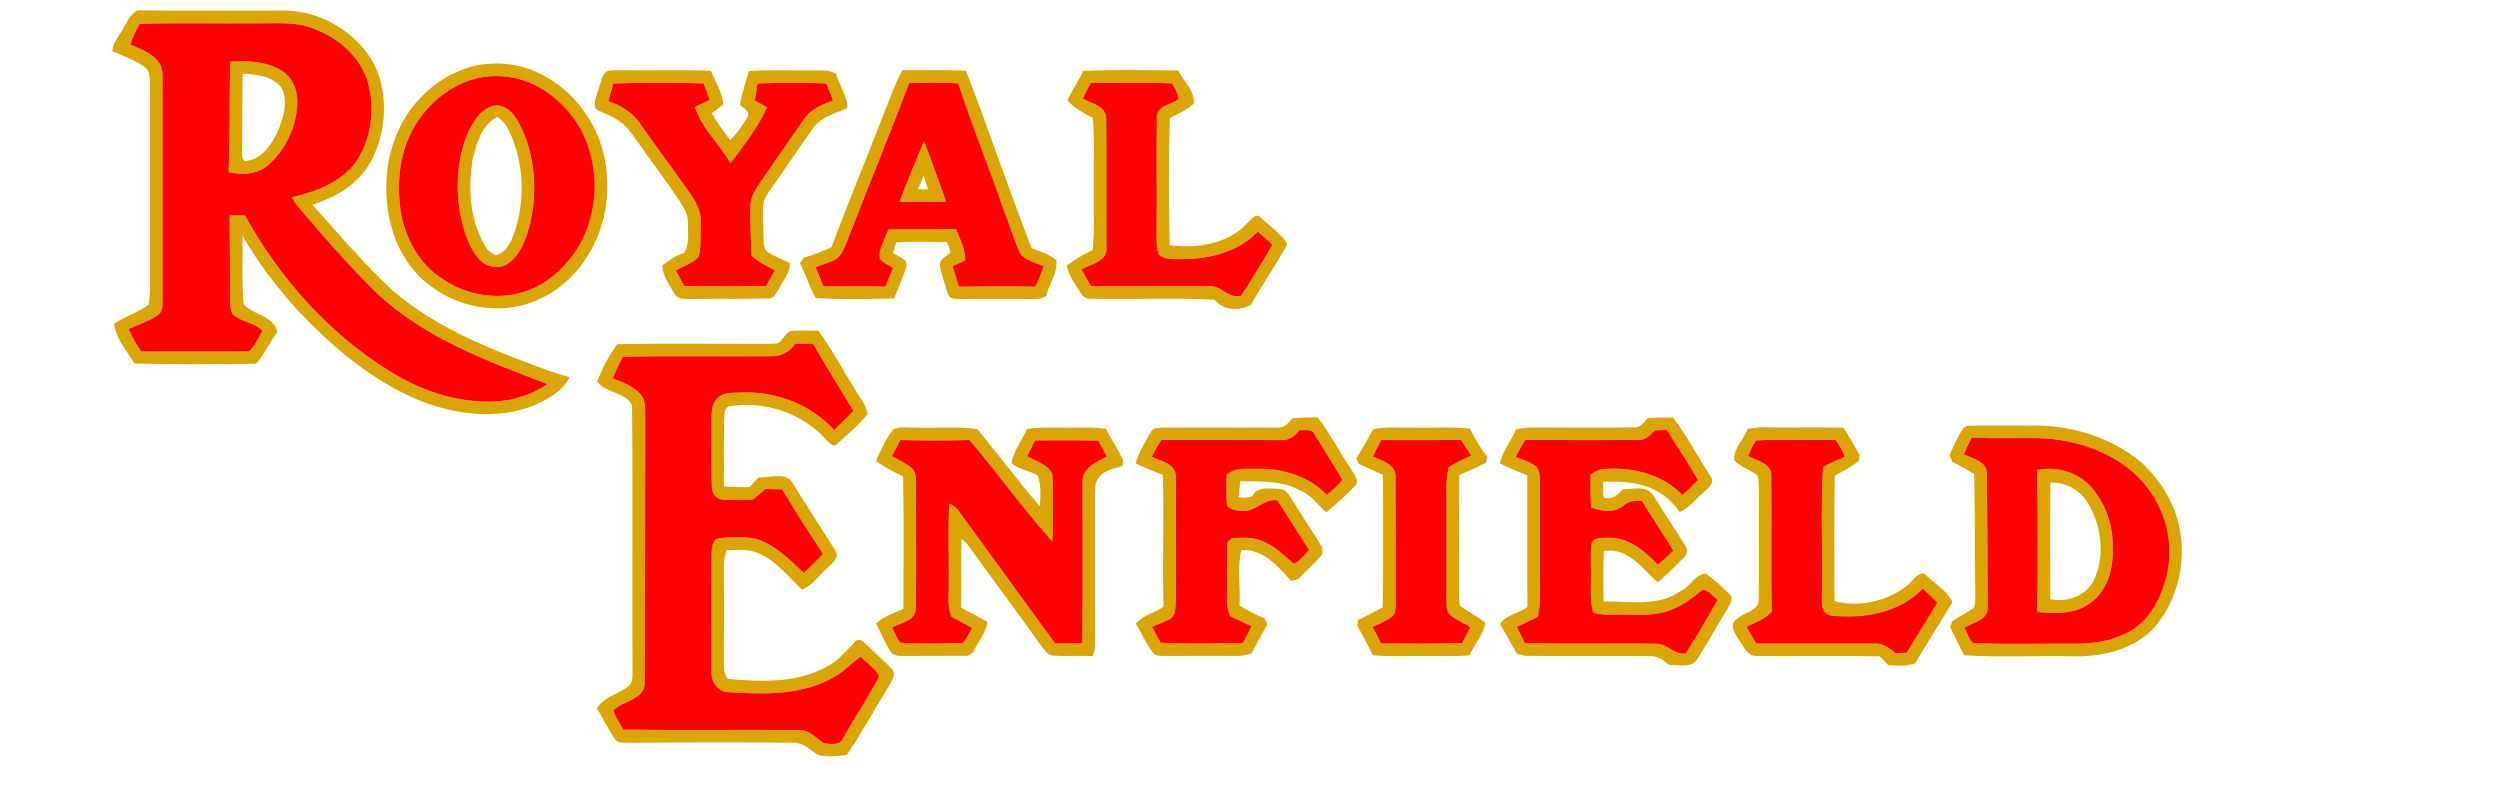 <svg width="298" height="94" viewBox="0 0 298 94" fill="none" xmlns="http://www.w3.org/2000/svg">
<path d="M14.319 4.006C14.978 3.054 15.327 1.815 16.407 1.229C22.118 1.307 27.83 1.245 33.539 1.258C37.293 1.15 41.012 2.979 43.39 5.852C45.461 8.278 46.052 11.649 45.654 14.74C45.292 17.133 44.427 19.559 42.679 21.293C41.191 22.812 39.234 23.748 37.234 24.4C40.379 27.899 43.426 31.505 46.887 34.703C51.522 38.645 57.162 41.12 62.818 43.223C64.482 43.868 66.155 44.494 67.881 44.961C67.059 46.666 65.245 47.624 63.585 48.361C59.243 50.044 54.331 49.437 50.08 47.768C44.261 45.368 39.378 41.195 35.15 36.611C32.801 33.986 30.668 31.156 28.913 28.098C28.959 30.814 28.783 33.552 29.04 36.252C30.14 37.563 32.671 37.618 33.059 39.604C32.11 40.787 31.555 42.238 30.518 43.353C25.694 43.412 20.853 43.457 16.038 43.334C15.112 41.837 13.849 40.376 13.588 38.593C14.896 37.722 16.42 37.253 17.708 36.353C17.787 35.792 17.865 35.235 17.881 34.671C17.888 26.516 17.875 18.359 17.888 10.204C17.829 9.435 17.953 8.444 17.206 7.961C16.054 7.13 14.681 6.69 13.402 6.096C13.454 5.301 13.882 4.639 14.319 4.006ZM16.664 2.833C16.201 3.618 15.797 4.447 15.529 5.32C16.896 5.897 18.524 6.455 19.199 7.896C19.506 8.845 19.342 9.875 19.375 10.857C19.369 19.239 19.372 27.618 19.369 36.001C19.362 36.549 19.342 37.191 18.84 37.54C17.78 38.303 16.505 38.674 15.327 39.212C15.735 40.158 16.247 41.048 16.827 41.899C21.117 41.879 25.41 41.925 29.696 41.879C30.433 41.26 30.74 40.239 31.314 39.467C30.332 38.335 28.554 38.459 27.631 37.269C27.387 36.65 27.448 35.965 27.422 35.313C27.468 32.101 27.367 28.89 27.383 25.678C27.99 25.682 28.593 25.685 29.2 25.685C33.281 33.076 39.084 39.639 46.273 44.132C49.862 46.424 54.044 47.914 58.336 47.869C60.796 47.882 63.233 47.164 65.268 45.782C58.095 43.056 50.645 40.305 44.943 34.971C41.658 31.733 38.611 28.267 35.633 24.749C35.31 24.368 35.046 23.941 34.791 23.514C37.535 22.878 40.376 21.841 42.215 19.601C44.271 16.777 44.792 12.982 43.811 9.657C42.884 6.683 40.252 4.486 37.404 3.42C35.339 2.569 33.075 2.8 30.9 2.777C26.154 2.82 21.407 2.712 16.664 2.833Z" fill="#D9A606"/>
<path d="M27.448 7.349C29.569 7.238 31.858 7.29 33.692 8.506C34.983 9.367 35.551 10.987 35.437 12.493C35.29 15.138 34.083 17.736 32.133 19.533C30.86 20.762 28.903 20.925 27.256 20.514C27.432 16.129 27.331 11.737 27.448 7.349ZM28.923 8.777C28.887 12.105 28.841 15.438 28.851 18.767C28.919 18.874 29.053 19.086 29.122 19.19C30.932 19.171 32.159 17.564 32.899 16.087C33.702 14.443 34.364 12.445 33.669 10.655C32.694 9.057 30.609 8.887 28.923 8.777ZM56.552 7.857C59.155 7.277 61.934 7.577 64.328 8.76C68.448 10.756 71.439 14.864 72.167 19.373C72.777 23.152 72.154 27.198 70.066 30.449C68.461 33.165 65.845 35.261 62.844 36.236C58.966 37.406 54.555 36.565 51.352 34.097C49.46 32.786 48.126 30.811 47.213 28.73C45.36 23.905 45.654 18.18 48.446 13.768C50.312 10.912 53.208 8.663 56.552 7.857ZM56.77 9.344C52.97 10.332 49.865 13.371 48.482 17.006C47.516 19.556 47.369 22.363 47.741 25.043C48.25 28.316 49.956 31.547 52.84 33.311C55.997 35.473 60.313 35.936 63.79 34.273C65.695 33.36 67.261 31.841 68.484 30.139C70.931 26.614 71.482 21.965 70.259 17.89C69.273 14.515 66.791 11.639 63.653 10.071C61.523 9.08 59.063 8.799 56.77 9.344ZM72.323 8.477C73.188 8.297 74.085 8.402 74.966 8.379C78.221 8.415 81.483 8.307 84.739 8.441C85.283 9.761 86.115 11.007 86.226 12.467C85.769 12.803 85.319 13.146 84.863 13.481C85.453 14.642 86.285 15.646 87.022 16.709C87.873 15.901 88.519 14.906 89.132 13.912C89.433 13.24 88.562 12.882 88.2 12.48C88.451 11.118 88.872 9.797 89.266 8.473C92.108 8.284 94.959 8.438 97.803 8.398C98.436 8.359 99.062 8.473 99.633 8.754C100.041 10.152 101.013 11.398 101.006 12.904C99.512 13.524 97.77 13.957 96.834 15.402C95.053 17.893 93.367 20.449 91.599 22.95C90.509 24.348 91.087 26.197 90.995 27.817C91.093 28.58 90.829 29.607 91.582 30.106C92.391 30.589 93.272 30.938 94.123 31.339C94.251 32.493 93.367 33.354 92.894 34.319C92.558 34.791 92.349 35.6 91.635 35.571C88.581 35.669 85.525 35.584 82.468 35.642C81.78 35.6 80.834 35.789 80.436 35.056C79.81 33.993 79.014 32.93 78.929 31.658C79.745 31.075 80.553 30.439 81.535 30.162C82.243 29.073 81.979 27.713 81.995 26.484C82.044 25.47 81.428 24.632 80.912 23.82C79.268 21.359 77.464 19.005 75.771 16.576C75.184 15.747 74.574 14.903 73.703 14.352C72.852 13.739 71.788 13.511 70.937 12.904C70.735 12.092 71.195 11.307 71.377 10.531C71.655 9.836 71.697 8.972 72.323 8.477ZM73.103 9.954C72.904 10.658 72.708 11.365 72.516 12.073C74.173 12.591 75.677 13.609 76.567 15.128C78.218 17.479 79.93 19.787 81.597 22.128C82.553 23.416 83.61 24.834 83.522 26.523C83.46 27.883 83.6 29.288 83.284 30.612C82.579 31.41 81.457 31.688 80.573 32.255C80.906 32.874 81.242 33.494 81.568 34.117C84.81 34.13 88.053 34.143 91.292 34.1C91.644 33.481 92.013 32.868 92.382 32.255C91.429 31.694 90.369 31.27 89.586 30.462C89.521 28.486 89.397 26.513 89.446 24.538C89.482 23.204 90.379 22.141 91.077 21.078C92.685 18.786 94.257 16.461 95.869 14.169C96.661 12.983 98.028 12.467 99.3 11.975C99.036 11.303 98.775 10.632 98.521 9.954C95.781 9.817 93.034 9.846 90.297 9.947C90.173 10.625 90.066 11.307 89.971 11.988C90.467 12.236 90.95 12.507 91.416 12.81C90.349 15.242 88.637 17.342 87.074 19.474C85.805 17.153 83.61 15.324 82.853 12.748C83.434 12.467 84.014 12.194 84.598 11.92C84.357 11.261 84.119 10.602 83.887 9.941C80.293 9.836 76.697 9.84 73.103 9.954ZM107.543 8.369C110.078 8.402 112.616 8.284 115.147 8.438C117.841 15.451 120.252 22.578 122.972 29.585C123.987 29.992 125.116 30.279 125.931 31.052C126.084 32.548 125.044 33.888 124.678 35.31C124.228 35.519 123.755 35.685 123.253 35.639C120.311 35.623 117.368 35.633 114.426 35.639C113.937 35.62 113.255 35.678 113.036 35.121C112.645 34.006 112.289 32.871 112.028 31.717C111.908 30.915 112.788 30.576 113.271 30.123C113.196 29.673 113.076 29.233 112.847 28.835C110.848 28.854 108.848 28.77 106.852 28.871C106.718 29.298 106.581 29.722 106.447 30.149C106.953 30.442 107.478 30.709 107.935 31.081C108.202 31.551 107.954 32.059 107.801 32.516C107.423 33.549 107.018 34.576 106.558 35.577C103.453 35.626 100.321 35.737 97.225 35.528C96.488 34.198 96.067 32.718 95.347 31.378C95.457 31.218 95.686 30.892 95.797 30.732C96.935 30.4 98.034 29.953 99.118 29.477C100.908 24.586 102.944 19.787 104.816 14.926C105.72 12.741 106.454 10.475 107.543 8.369ZM108.368 9.918C105.977 16.201 103.423 22.422 100.996 28.691C100.673 29.5 100.377 30.406 99.61 30.905C98.86 31.322 98.018 31.538 97.219 31.841C97.542 32.591 97.849 33.35 98.126 34.12C100.595 34.188 103.068 34.068 105.537 34.179C105.844 33.435 106.154 32.695 106.46 31.952C105.824 31.459 104.558 31.179 104.855 30.145C105.067 29.167 105.547 28.277 105.902 27.348C108.587 27.325 111.268 27.377 113.953 27.315C114.436 28.522 115.095 29.722 115.052 31.062C114.547 31.273 114.048 31.489 113.545 31.704C113.79 32.529 114.038 33.354 114.302 34.175C117.342 34.156 120.382 34.09 123.423 34.179C123.821 33.386 124.137 32.558 124.401 31.71C123.468 31.339 122.405 31.101 121.69 30.351C120.924 28.828 120.497 27.156 119.857 25.578C118.011 20.354 115.972 15.196 114.214 9.944C112.267 9.813 110.316 9.817 108.368 9.918ZM129.105 8.46C132.866 8.265 136.643 8.392 140.411 8.398C141.109 9.644 142.404 10.834 142.313 12.34C141.501 13.123 140.437 13.556 139.445 14.055C139.295 19.106 139.322 24.169 139.429 29.22C142.665 29.679 146.42 29.099 148.703 26.559C149.13 26.23 149.636 25.356 150.236 25.881C151.309 26.95 152.673 27.772 153.459 29.096C152.105 31.58 150.471 33.898 149.088 36.363C147.682 37.1 145.819 36.999 144.769 35.727C139.886 35.473 134.967 35.714 130.071 35.613C129.568 35.633 129.076 35.411 128.844 34.955C128.211 33.898 127.357 32.897 127.177 31.639C128.143 30.944 129.144 30.299 130.24 29.826C130.514 27.42 130.328 24.994 130.384 22.578C130.325 19.741 130.511 16.895 130.266 14.065C129.196 13.446 128.015 12.934 127.233 11.933C127.82 10.756 128.56 9.66 129.105 8.46ZM129.079 11.763C130.11 12.347 131.832 12.624 131.855 14.101C131.917 19.207 131.858 24.316 131.884 29.422C132.106 31.166 130.054 31.466 128.906 32.108C129.268 32.796 129.659 33.465 130.074 34.123C134.761 34.12 139.449 34.117 144.136 34.123C145.588 33.98 146.449 35.698 147.966 35.248C149.212 33.227 150.53 31.247 151.675 29.164C151.104 28.633 150.523 28.111 149.933 27.602C147.685 29.969 144.338 30.853 141.161 30.879C140.134 30.863 138.946 31.052 138.105 30.328C137.867 29.624 137.873 28.867 137.867 28.134C137.916 23.351 137.844 18.564 137.899 13.785C138.105 12.493 139.674 12.5 140.509 11.796C140.447 11.114 140.016 10.547 139.729 9.944C136.503 9.791 133.271 9.915 130.044 9.866C129.685 10.478 129.362 11.112 129.079 11.763Z" fill="#D9A606"/>
<path d="M58.483 12.706C59.634 12.262 60.812 13.006 61.419 13.964C62.837 16.136 63.48 18.737 63.653 21.303C63.787 24.143 63.408 27.094 62.104 29.647C61.448 30.755 60.398 32.001 58.969 31.828C57.201 31.685 56.284 29.898 55.681 28.45C54.239 24.58 54.154 20.159 55.586 16.273C56.209 14.887 56.986 13.306 58.483 12.706ZM56.349 18.972C55.746 22.617 56.007 26.699 58.153 29.823C58.444 30.025 58.731 30.23 59.018 30.439C60.499 30.123 61.04 28.574 61.458 27.306C62.655 23.374 62.394 18.94 60.508 15.265C60.264 14.698 59.745 14.329 59.311 13.918C57.436 14.848 56.793 17.084 56.349 18.972ZM107.243 24.058C108.094 21.594 109.2 19.227 110.13 16.794C111.056 19.197 111.898 21.633 112.798 24.045C110.945 24.032 109.096 24.058 107.243 24.058ZM109.406 22.565C109.709 22.565 110.316 22.572 110.619 22.572C110.453 22.03 110.286 21.489 110.117 20.951C109.872 21.486 109.641 22.027 109.406 22.565ZM92.871 40.827C93.34 40.406 93.631 39.803 94.169 39.461C95.278 39.35 96.397 39.431 97.513 39.405C99.108 41.489 100.275 43.859 101.717 46.047C102.265 47.158 103.257 48.12 103.41 49.382C102.33 50.699 101 51.795 99.757 52.952C99.228 53.402 98.759 52.616 98.39 52.316C95.572 49.226 91.142 47.765 87.032 48.414C86.255 48.531 86.392 49.425 86.321 50.002C86.259 52.662 86.317 55.326 86.285 57.986C87.299 58.055 88.314 58.074 89.331 58.071C89.694 57.686 90.056 57.302 90.414 56.91C91.784 56.95 93.853 56.148 94.596 57.755C96.191 60.383 97.901 62.939 99.522 65.547C100.191 66.428 99.17 67.174 98.596 67.732C97.591 68.566 96.876 69.828 95.585 70.265C93.924 68.726 92.509 66.793 90.343 65.925C89.172 65.391 87.857 65.577 86.614 65.564C86.467 66.118 86.285 66.675 86.288 67.256C86.298 71.168 86.304 75.081 86.288 78.993C86.285 79.665 86.314 80.395 86.764 80.94C90.718 81.266 95.01 81.468 98.586 79.453C99.995 78.732 100.967 77.461 102.053 76.359C102.715 76.049 103.133 76.747 103.573 77.109C104.487 78.048 105.517 78.869 106.392 79.847C106.806 80.441 106.307 81.139 106.02 81.677C104.307 84.432 102.745 87.284 100.947 89.984C99.802 90.131 98.618 90.268 97.483 89.991C96.57 89.391 95.731 88.481 94.544 88.523C87.912 88.478 81.278 88.484 74.646 88.527C74.186 88.504 73.612 88.579 73.328 88.126C72.506 86.962 71.909 85.654 71.159 84.445C71.965 83.056 73.674 82.772 74.861 81.846C75.461 81.412 75.399 80.643 75.396 79.988C75.334 69.424 75.458 58.854 75.338 48.293C74.535 46.679 72.177 46.898 71.178 45.46C71.811 43.898 72.578 42.389 73.579 41.026C79.47 40.918 85.365 41.003 91.256 40.986C91.788 40.947 92.368 41.058 92.871 40.827ZM94.795 40.961C94.189 41.929 93.076 42.48 91.941 42.464C86.05 42.519 80.152 42.392 74.258 42.526C73.794 43.359 73.388 44.224 73.044 45.114C74.232 45.538 75.452 46.04 76.329 46.979C76.923 47.618 76.893 48.538 76.91 49.349C76.88 59.998 76.919 70.647 76.854 81.295C76.946 83.379 74.294 83.525 73.152 84.63C73.207 85.462 73.954 86.186 74.271 86.975C81.235 87.069 88.206 86.975 95.17 87.024C96.413 86.949 97.235 87.956 98.165 88.589C98.997 88.69 100.161 88.928 100.53 87.924C101.936 85.481 103.492 83.118 104.813 80.63C104.359 79.655 103.299 79.081 102.611 78.26C101.437 79.049 100.517 80.18 99.228 80.812C95.435 82.935 90.913 82.766 86.715 82.501C85.492 82.423 84.719 81.132 84.817 79.988C84.804 75.309 84.781 70.63 84.82 65.951C84.846 65.264 84.905 64.184 85.815 64.152C87.247 63.989 88.718 63.959 90.14 64.227C92.407 64.954 94.126 66.711 95.816 68.302C96.602 67.572 97.376 66.825 98.096 66.03C96.446 63.49 94.799 60.947 93.249 58.345C92.577 58.319 91.905 58.299 91.236 58.286C90.745 58.725 90.242 59.151 89.729 59.564C88.604 59.542 87.479 59.607 86.356 59.571C85.557 59.603 84.807 58.919 84.856 58.1C84.745 55.502 84.827 52.9 84.804 50.298C84.833 49.34 84.758 48.221 85.505 47.488C86.294 46.627 87.593 46.872 88.64 46.787C92.662 46.679 96.713 48.274 99.43 51.267C100.21 50.514 100.98 49.754 101.737 48.978C100.106 46.314 98.468 43.66 96.906 40.957C96.201 40.944 95.497 40.941 94.795 40.961ZM154.062 49.848C155.067 49.764 156.078 49.757 157.089 49.751C158.596 51.766 159.751 54.012 161.16 56.092C161.444 56.627 162.061 57.318 161.532 57.898C160.459 59.013 159.317 60.076 158.12 61.058C157.086 60.269 156.395 59.062 155.149 58.557C152.94 57.246 150.298 57.396 147.829 57.364C147.76 57.996 147.705 58.629 147.646 59.261C148.194 59.388 148.752 59.362 149.274 59.131C149.894 57.895 151.44 58.27 152.562 58.286C153.25 58.27 153.599 58.951 153.942 59.441C155.145 61.397 156.431 63.307 157.618 65.273C157.624 65.456 157.641 65.821 157.647 66.004C156.907 67.021 155.905 67.807 155.057 68.726C154.777 69.091 154.314 69.147 153.906 69.264C152.343 67.546 150.562 65.355 147.972 65.586C147.437 67.699 147.9 70.004 147.741 72.192C148.709 72.763 149.708 73.281 150.738 73.728C150.82 73.9 150.98 74.249 151.061 74.422C150.428 75.573 149.779 76.714 149.173 77.881C148.599 78.07 148.002 78.198 147.398 78.185C144.56 78.185 141.719 78.168 138.881 78.191C138.398 78.149 137.801 78.26 137.456 77.836C136.627 76.763 136.095 75.501 135.4 74.347C136.249 73.31 137.641 73.085 138.695 72.329C138.555 67.096 138.76 61.856 138.62 56.623C137.524 56.2 136.438 55.743 135.371 55.241C135.73 53.888 136.523 52.698 137.195 51.482C137.423 50.95 138.082 51.038 138.558 50.973C143.135 50.954 147.715 50.999 152.294 50.96C153.107 51.065 153.58 50.367 154.062 49.848ZM152.617 52.453C147.891 52.44 143.161 52.47 138.431 52.437C138.006 53.086 137.624 53.762 137.289 54.462C138.398 54.948 140.166 55.29 140.15 56.819C140.166 61.71 140.16 66.604 140.156 71.494C140.091 72.208 140.212 73.076 139.674 73.64C138.959 74.122 138.114 74.367 137.335 74.725C137.677 75.355 138.013 75.987 138.346 76.62C141.618 76.776 144.899 76.714 148.171 76.639C148.5 75.978 148.838 75.32 149.182 74.667C148.344 74.256 147.502 73.848 146.654 73.467C146.406 72.838 146.221 72.182 146.25 71.504C146.279 69.219 146.204 66.93 146.315 64.644C146.446 64.52 146.7 64.276 146.83 64.152C148.21 64.064 149.672 64.008 150.921 64.713C152.213 65.273 153.152 66.336 154.222 67.204C154.953 66.956 155.449 66.095 156.072 65.596C154.796 63.614 153.553 61.615 152.268 59.639C150.634 59.385 149.642 61.084 148.037 60.891C147.411 60.882 146.694 60.777 146.279 60.259C146.1 59.053 146.217 57.833 146.204 56.62C147.228 55.658 148.703 55.922 149.985 55.883C152.96 55.834 156.085 56.8 158.159 59.01C158.809 58.443 159.503 57.908 160.012 57.201C158.955 55.368 157.804 53.585 156.705 51.775C156.388 51.065 155.498 51.338 154.888 51.26C154.395 52.036 153.55 52.528 152.617 52.453ZM196.419 49.822C197.417 49.78 198.419 49.77 199.424 49.773C201.097 51.974 202.376 54.449 203.883 56.767C204.444 57.432 203.726 58.123 203.227 58.541C202.222 59.365 201.446 60.487 200.229 61.032C199.176 59.555 197.708 58.391 195.95 57.879C194.381 57.4 192.723 57.4 191.102 57.413C191.109 58.055 191.037 58.713 191.194 59.349C192.104 59.603 192.857 59.02 193.376 58.342C194.58 58.339 196.246 57.791 197.042 59.01C198.321 60.999 199.564 63.017 200.856 64.999C201.195 65.427 201.156 66.082 200.735 66.441C199.717 67.464 198.709 68.504 197.587 69.414C195.764 67.771 193.983 65.166 191.167 65.694C191.092 67.693 191.138 69.695 191.135 71.693C194.237 71.654 197.721 72.384 200.412 70.402C201.508 69.913 202.072 68.423 203.338 68.377C204.352 69.098 205.276 69.952 206.166 70.816C206.659 71.269 206.27 71.96 206.006 72.424C204.763 74.435 203.628 76.509 202.353 78.498C201.671 79.717 200.099 79.218 198.97 79.274C198.295 78.719 197.545 78.116 196.608 78.214C191.729 78.175 186.845 78.23 181.965 78.175C181.561 78.165 181.183 78.015 180.801 77.907C180.148 76.731 179.496 75.55 178.808 74.393C179.519 73.232 181.075 73.18 182.073 72.332C182.018 67.109 182.073 61.883 182.047 56.656C180.951 56.213 179.855 55.769 178.801 55.238C179.079 53.741 180.145 52.577 180.71 51.195C181.333 51.068 181.959 50.957 182.598 50.947C186.633 50.97 190.675 51.016 194.71 50.937C195.519 51.051 195.959 50.341 196.419 49.822ZM195.343 52.421C190.831 52.48 186.32 52.463 181.809 52.427C181.411 53.099 181.029 53.777 180.667 54.465C181.505 54.821 182.422 55.065 183.143 55.645C183.567 56.151 183.531 56.868 183.567 57.491C183.567 61.948 183.551 66.401 183.574 70.855C183.587 71.745 183.479 72.632 183.326 73.509C182.487 73.923 181.649 74.337 180.807 74.738C181.127 75.371 181.44 76.007 181.75 76.646C186.94 76.809 192.133 76.652 197.326 76.737C198.693 76.656 199.534 78.11 200.95 77.898C202.271 75.791 203.553 73.656 204.744 71.475C204.157 71.109 203.68 70.265 202.933 70.314C201.808 71.211 200.679 72.143 199.306 72.642C197.111 73.591 194.684 73.173 192.371 73.268C191.536 73.31 190.704 73.242 189.899 73.033C189.494 71.471 189.673 69.851 189.641 68.26C189.657 67.063 189.559 65.857 189.745 64.67C190.133 63.966 191.092 64.168 191.764 64.103C194.139 64.031 196.06 65.723 197.62 67.318C198.262 66.783 198.879 66.222 199.479 65.642C198.226 63.65 196.944 61.677 195.695 59.682C194.932 59.688 194.139 59.701 193.552 60.252C192.446 61.169 190.907 60.979 189.66 60.487C189.579 59.176 189.576 57.866 189.589 56.555C190.013 56.33 190.417 56.027 190.903 55.945C194.348 55.58 198.093 56.457 200.555 59.013C201.195 58.436 201.818 57.84 202.418 57.22C201.221 55.202 199.919 53.246 198.693 51.244L197.287 51.303C196.729 51.805 196.178 52.499 195.343 52.421ZM233.994 51.1C234.301 50.595 234.966 50.794 235.456 50.729C238.075 50.732 240.691 50.706 243.31 50.738C247.584 50.898 251.883 52.323 255.187 55.078C257.67 57.305 259.474 60.35 259.93 63.679C260.501 67.689 259.34 72.009 256.593 75.025C254.072 77.565 250.32 78.328 246.859 78.23C242.616 78.145 238.362 78.371 234.125 78.106C233.567 76.981 232.98 75.873 232.448 74.738C232.513 74.566 232.647 74.223 232.712 74.05C233.515 73.496 234.399 73.072 235.201 72.521C235.573 72.058 235.4 71.393 235.459 70.845C235.364 66.062 235.459 61.276 235.309 56.493C234.464 55.978 233.593 55.505 232.722 55.039C232.634 54.84 232.454 54.439 232.366 54.24C232.914 53.197 233.306 52.065 233.994 51.1ZM234.099 54.172C235.152 54.68 236.888 55.006 236.835 56.496C236.884 61.827 236.927 67.158 236.927 72.489C236.923 73.943 235.159 74.207 234.164 74.82C234.487 75.433 234.679 76.16 235.185 76.649C239.184 76.845 243.199 76.685 247.202 76.727C249.727 76.783 252.349 76.313 254.473 74.885C256.544 73.411 257.696 70.989 258.28 68.576C259.118 65.136 258.312 61.4 256.267 58.531C253.481 54.563 248.614 52.623 243.914 52.264C240.958 52.14 237.997 52.316 235.044 52.163C234.678 52.807 234.362 53.479 234.099 54.172Z" fill="#D9A606"/>
<path d="M106.461 51.204C107.302 50.773 108.287 51.005 109.194 50.966C111.624 51.054 114.074 50.8 116.488 51.142C119 54.194 121.381 57.35 123.945 60.356C124.023 59.127 124.137 57.855 123.687 56.675C122.715 56.059 121.378 55.993 120.575 55.188C120.856 53.711 121.808 52.469 122.441 51.129C123.997 50.888 125.573 50.982 127.138 50.976C128.698 50.992 130.267 50.878 131.813 51.116C132.397 52.263 133.121 53.33 133.705 54.474C133.936 54.803 133.855 55.195 133.79 55.56C132.772 55.853 131.555 56.049 130.922 56.994C130.453 57.594 130.547 58.39 130.515 59.104C130.531 64.976 130.498 70.848 130.534 76.72C130.58 77.235 130.42 77.724 130.241 78.197C128.636 78.128 127.027 78.269 125.429 78.128C124.77 78.001 124.428 77.359 124.039 76.886C121.25 72.948 118.344 69.094 115.535 65.171C115.275 64.806 114.948 64.5 114.616 64.203C114.531 66.952 114.632 69.703 114.57 72.452C115.614 73.003 116.667 73.538 117.698 74.118C117.548 75.474 116.53 76.479 116.038 77.708C115.875 77.825 115.552 78.06 115.389 78.174C112.897 78.187 110.404 78.161 107.915 78.19C107.319 78.18 106.617 78.259 106.203 77.727C105.479 76.681 105.048 75.461 104.438 74.346C105.293 73.401 106.591 73.13 107.687 72.566C107.687 67.304 107.765 62.041 107.648 56.786C106.529 56.261 105.427 55.684 104.422 54.963C104.963 53.646 105.586 52.329 106.461 51.204ZM106.324 54.373C107.11 54.816 107.942 55.198 108.646 55.765C109.325 56.355 109.139 57.343 109.194 58.142C109.158 62.925 109.246 67.715 109.152 72.494C109.201 74.004 107.374 74.235 106.34 74.793C106.64 75.409 106.901 76.061 107.315 76.615C109.794 76.795 112.3 76.704 114.785 76.655C115.239 76.113 115.542 75.468 115.891 74.858C115.053 74.402 114.221 73.939 113.386 73.489C113.131 72.736 113.02 71.95 113.069 71.161C113.177 67.444 112.975 63.724 113.154 60.01C113.666 60.238 114.09 60.607 114.394 61.076C118.181 66.293 121.994 71.49 125.775 76.71C126.851 76.713 127.931 76.7 129.007 76.655C129.086 70.264 129.03 63.87 129.04 57.477C128.929 55.794 130.73 55.074 131.963 54.422C131.591 53.802 131.242 53.17 130.919 52.528C128.401 52.449 125.879 52.508 123.361 52.495C123.071 53.134 122.754 53.76 122.418 54.376C123.478 54.979 124.943 55.341 125.445 56.561C125.566 59.234 125.514 61.917 125.455 64.591C122.011 60.675 118.941 56.437 115.575 52.453C112.821 52.521 110.065 52.514 107.309 52.456C106.983 53.095 106.656 53.737 106.324 54.373ZM163.673 51.184C165.284 50.77 166.954 51.038 168.598 50.972C170.807 51.041 173.031 50.816 175.23 51.106C175.801 52.283 176.456 53.427 177.295 54.438C177.194 54.732 177.259 55.178 176.884 55.289C175.928 55.781 174.93 56.179 173.951 56.616C173.912 61.367 173.912 66.117 173.922 70.867C173.935 71.304 173.925 71.754 174.033 72.181C174.962 72.957 176.107 73.427 177.024 74.232C176.871 75.703 175.726 76.782 175.171 78.106C173.191 78.288 171.205 78.168 169.221 78.203C167.362 78.164 165.493 78.301 163.64 78.086C163.05 76.922 162.459 75.758 161.813 74.627C161.826 74.451 161.849 74.095 161.862 73.919C162.854 73.42 163.855 72.938 164.824 72.4C164.912 67.134 164.844 61.869 164.857 56.606C163.888 56.16 162.916 55.716 161.947 55.283C161.882 55.123 161.751 54.807 161.686 54.65C162.368 53.506 163.04 52.355 163.673 51.184ZM163.66 54.422C164.716 54.911 166.351 55.348 166.341 56.779C166.374 61.8 166.341 66.818 166.37 71.839C166.344 72.341 166.367 72.879 166.116 73.335C165.402 73.991 164.459 74.31 163.614 74.747C163.947 75.396 164.286 76.045 164.628 76.691C167.851 76.707 171.077 76.782 174.297 76.638C174.62 76.009 174.956 75.39 175.298 74.77C174.506 74.307 173.658 73.926 172.93 73.358C172.363 72.921 172.454 72.126 172.421 71.493C172.434 67.04 172.441 62.589 172.421 58.139C172.402 57.314 172.522 56.499 172.679 55.693C173.537 55.165 174.444 54.728 175.37 54.334C174.975 53.701 174.577 53.075 174.18 52.449C170.999 52.453 167.822 52.453 164.645 52.459C164.282 53.096 163.953 53.751 163.66 54.422ZM208.326 51.119C208.985 50.992 209.657 50.92 210.332 50.94C213.46 50.992 216.592 50.897 219.72 50.982C220.435 52.029 221.045 53.147 221.671 54.249C221.645 54.422 221.599 54.767 221.573 54.94C220.682 55.628 219.701 56.176 218.702 56.685C218.605 61.676 218.673 66.671 218.667 71.663C221.573 72.423 224.926 71.689 227.298 69.831C227.989 69.381 228.417 68.243 229.366 68.386C230.517 69.478 232.021 70.32 232.739 71.784C231.251 74.203 229.754 76.612 228.293 79.048C227.268 79.449 226.159 79.344 225.086 79.299C224.747 78.943 224.404 78.588 224.068 78.233C219.156 78.151 214.24 78.249 209.324 78.187C208.218 78.18 207.807 76.961 207.259 76.211C206.786 75.526 206.043 74.366 207.06 73.785C207.837 72.934 209.641 72.912 209.644 71.519C209.693 67.271 209.631 63.023 209.667 58.778C209.65 58.07 209.699 57.34 209.484 56.658C208.6 56 207.504 55.654 206.724 54.862C206.607 53.447 207.879 52.397 208.326 51.119ZM209.334 52.505C208.887 53.046 208.652 53.714 208.385 54.353C209.341 54.94 210.965 55.146 211.131 56.473C211.2 61.957 211.082 67.441 211.18 72.925C210.378 73.825 209.213 74.203 208.166 74.721C208.554 75.39 208.949 76.051 209.347 76.717C214.035 76.72 218.722 76.707 223.409 76.717C224.424 76.625 225.233 77.264 225.964 77.871C226.407 77.845 226.851 77.819 227.298 77.796C228.459 75.771 229.761 73.831 230.945 71.819C230.364 71.262 229.783 70.711 229.203 70.16C226.388 73.094 222.039 73.805 218.158 73.358C217.029 73.065 217.159 71.748 217.173 70.841C217.267 65.794 217.022 60.737 217.296 55.7C218.119 55.201 218.996 54.803 219.896 54.464C219.665 53.701 219.254 53.02 218.761 52.4C215.62 52.528 212.465 52.303 209.334 52.505ZM242.838 56.01C245.115 55.573 247.688 56.258 249.241 58.034C251.567 60.62 252.294 64.379 251.648 67.734C251.306 69.658 250.151 71.49 248.367 72.367C246.661 73.231 244.687 73.104 242.838 72.957C242.926 67.31 242.913 61.657 242.838 56.01ZM244.4 57.542C244.358 62.165 244.374 66.792 244.391 71.418C246.393 71.862 248.749 71.014 249.626 69.068C250.898 66.277 250.539 62.876 249.039 60.242C248.158 58.572 246.312 57.402 244.4 57.542Z" fill="#D9A606"/>
<path d="M16.664 2.833C21.407 2.712 26.153 2.819 30.899 2.777C33.075 2.8 35.339 2.568 37.403 3.419C40.251 4.486 42.883 6.683 43.81 9.657C44.792 12.982 44.27 16.777 42.215 19.601C40.375 21.841 37.534 22.878 34.791 23.513C35.045 23.941 35.309 24.368 35.632 24.749C38.61 28.267 41.657 31.733 44.942 34.971C50.644 40.304 58.094 43.056 65.267 45.782C63.232 47.164 60.795 47.882 58.336 47.869C54.043 47.914 49.861 46.424 46.273 44.132C39.083 39.639 33.28 33.076 29.199 25.685C28.593 25.685 27.989 25.681 27.383 25.678C27.366 28.89 27.467 32.101 27.422 35.313C27.448 35.965 27.386 36.65 27.63 37.269C28.553 38.459 30.331 38.335 31.313 39.467C30.739 40.239 30.432 41.26 29.695 41.879C25.409 41.925 21.116 41.879 16.827 41.899C16.246 41.048 15.734 40.158 15.326 39.212C16.504 38.674 17.779 38.303 18.839 37.54C19.342 37.191 19.361 36.548 19.368 36.001C19.371 27.618 19.368 19.239 19.374 10.856C19.342 9.875 19.505 8.845 19.198 7.896C18.523 6.455 16.895 5.897 15.528 5.32C15.796 4.446 16.2 3.618 16.664 2.833ZM27.448 7.348C27.33 11.737 27.431 16.128 27.255 20.514C28.903 20.925 30.86 20.762 32.132 19.532C34.083 17.736 35.289 15.137 35.436 12.493C35.55 10.987 34.983 9.366 33.691 8.506C31.858 7.29 29.568 7.237 27.448 7.348Z" fill="#FE0100"/>
<path d="M56.77 9.343C59.063 8.799 61.523 9.079 63.653 10.07C66.791 11.639 69.273 14.514 70.258 17.889C71.481 21.964 70.93 26.614 68.484 30.138C67.26 31.84 65.695 33.359 63.79 34.272C60.312 35.935 55.997 35.472 52.839 33.31C49.956 31.547 48.249 28.316 47.741 25.042C47.369 22.362 47.516 19.555 48.481 17.005C49.864 13.37 52.97 10.331 56.77 9.343ZM58.482 12.705C56.985 13.305 56.209 14.886 55.586 16.271C54.154 20.158 54.239 24.579 55.68 28.449C56.284 29.897 57.2 31.683 58.968 31.827C60.397 32 61.447 30.754 62.103 29.646C63.408 27.093 63.786 24.142 63.653 21.302C63.48 18.736 62.837 16.135 61.418 13.963C60.812 13.005 59.634 12.261 58.482 12.705ZM73.103 9.953C76.694 9.839 80.295 9.835 83.887 9.94C84.118 10.602 84.356 11.26 84.598 11.919C84.014 12.193 83.433 12.467 82.853 12.747C83.609 15.323 85.805 17.152 87.074 19.473C88.636 17.341 90.349 15.241 91.415 12.809C90.95 12.508 90.467 12.234 89.97 11.987C90.065 11.306 90.173 10.624 90.297 9.946C93.033 9.845 95.78 9.816 98.52 9.953C98.775 10.631 99.035 11.303 99.3 11.974C98.028 12.467 96.661 12.982 95.868 14.169C94.257 16.461 92.684 18.785 91.076 21.077C90.378 22.14 89.481 23.203 89.445 24.537C89.396 26.512 89.52 28.485 89.585 30.461C90.368 31.269 91.428 31.693 92.381 32.254C92.012 32.867 91.644 33.48 91.291 34.099C88.052 34.142 84.81 34.129 81.567 34.116C81.241 33.493 80.905 32.874 80.573 32.254C81.457 31.687 82.579 31.41 83.283 30.611C83.6 29.287 83.459 27.882 83.521 26.522C83.609 24.833 82.553 23.415 81.597 22.127C79.93 19.786 78.217 17.478 76.567 15.127C75.676 13.608 74.173 12.591 72.516 12.072C72.708 11.365 72.904 10.657 73.103 9.953ZM108.368 9.917C110.315 9.816 112.266 9.813 114.213 9.943C115.972 15.196 118.01 20.354 119.857 25.577C120.496 27.155 120.923 28.827 121.69 30.35C122.404 31.1 123.468 31.338 124.401 31.71C124.136 32.557 123.82 33.386 123.422 34.178C120.382 34.09 117.342 34.155 114.302 34.175C114.037 33.353 113.789 32.528 113.545 31.703C114.047 31.488 114.546 31.273 115.052 31.061C115.094 29.721 114.435 28.521 113.953 27.315C111.268 27.377 108.587 27.324 105.902 27.347C105.546 28.276 105.067 29.166 104.855 30.145C104.558 31.178 105.824 31.459 106.46 31.951C106.153 32.694 105.843 33.434 105.537 34.178C103.067 34.067 100.595 34.188 98.125 34.119C97.848 33.35 97.541 32.59 97.219 31.84C98.018 31.537 98.859 31.322 99.61 30.904C100.376 30.405 100.673 29.499 100.996 28.691C103.423 22.421 105.977 16.2 108.368 9.917ZM107.243 24.057C109.095 24.057 110.945 24.031 112.798 24.044C111.897 21.632 111.056 19.196 110.129 16.793C109.2 19.226 108.094 21.593 107.243 24.057ZM129.078 11.762C129.362 11.114 129.682 10.478 130.044 9.865C133.27 9.914 136.503 9.79 139.729 9.943C140.016 10.546 140.446 11.114 140.508 11.795C139.673 12.499 138.104 12.493 137.899 13.784C137.843 18.564 137.915 23.35 137.866 28.133C137.873 28.866 137.866 29.623 138.104 30.327C138.946 31.051 140.133 30.862 141.161 30.878C144.338 30.852 147.685 29.968 149.932 27.602C150.523 28.11 151.103 28.632 151.674 29.163C150.529 31.247 149.211 33.226 147.965 35.247C146.448 35.697 145.587 33.979 144.136 34.122C139.448 34.116 134.761 34.119 130.073 34.122C129.658 33.466 129.269 32.794 128.905 32.107C130.054 31.465 132.106 31.165 131.884 29.421C131.858 24.315 131.916 19.206 131.854 14.1C131.831 12.623 130.109 12.346 129.078 11.762ZM94.795 40.959C95.496 40.94 96.201 40.943 96.905 40.956C98.468 43.659 100.105 46.313 101.736 48.977C100.98 49.753 100.21 50.512 99.43 51.266C96.713 48.273 92.662 46.678 88.639 46.786C87.592 46.87 86.294 46.626 85.505 47.487C84.758 48.22 84.833 49.339 84.803 50.297C84.826 52.899 84.745 55.501 84.856 58.099C84.807 58.918 85.557 59.602 86.356 59.57C87.478 59.606 88.604 59.541 89.729 59.563C90.241 59.149 90.743 58.725 91.236 58.285C91.905 58.298 92.577 58.318 93.249 58.344C94.798 60.946 96.445 63.489 98.096 66.029C97.375 66.824 96.602 67.571 95.816 68.301C94.126 66.71 92.407 64.953 90.14 64.226C88.718 63.958 87.247 63.988 85.815 64.151C84.904 64.183 84.846 65.263 84.82 65.951C84.781 70.629 84.803 75.308 84.816 79.987C84.719 81.131 85.492 82.422 86.715 82.5C90.913 82.764 95.434 82.934 99.228 80.811C100.516 80.179 101.436 79.048 102.611 78.259C103.299 79.08 104.359 79.654 104.812 80.629C103.491 83.117 101.935 85.48 100.529 87.922C100.161 88.927 98.996 88.689 98.165 88.588C97.235 87.955 96.413 86.948 95.17 87.023C88.206 86.974 81.235 87.068 74.27 86.974C73.954 86.185 73.207 85.461 73.152 84.629C74.293 83.524 76.945 83.377 76.854 81.294C76.919 70.645 76.88 59.997 76.909 49.349C76.893 48.537 76.922 47.617 76.329 46.978C75.451 46.039 74.231 45.537 73.044 45.113C73.386 44.223 73.794 43.359 74.257 42.524C80.152 42.391 86.049 42.518 91.941 42.462C93.076 42.479 94.188 41.928 94.795 40.959ZM152.617 52.452C153.55 52.527 154.395 52.035 154.887 51.259C155.497 51.337 156.388 51.063 156.704 51.774C157.803 53.584 158.955 55.367 160.012 57.2C159.503 57.907 158.808 58.442 158.159 59.009C156.084 56.798 152.959 55.833 149.984 55.882C148.703 55.922 147.228 55.657 146.204 56.619C146.217 57.832 146.099 59.051 146.279 60.258C146.693 60.776 147.411 60.881 148.037 60.89C149.642 61.083 150.634 59.384 152.268 59.638C153.553 61.614 154.796 63.613 156.071 65.595C155.448 66.094 154.952 66.955 154.222 67.203C153.152 66.335 152.212 65.272 150.921 64.712C149.671 64.007 148.21 64.063 146.83 64.151C146.7 64.275 146.445 64.519 146.315 64.643C146.204 66.929 146.279 69.217 146.249 71.503C146.22 72.181 146.406 72.837 146.654 73.466C147.502 73.847 148.344 74.255 149.182 74.666C148.837 75.319 148.5 75.977 148.171 76.638C144.899 76.713 141.617 76.775 138.346 76.619C138.013 75.986 137.677 75.353 137.334 74.724C138.114 74.366 138.959 74.121 139.673 73.639C140.212 73.075 140.091 72.207 140.156 71.493C140.159 66.603 140.166 61.709 140.15 56.818C140.166 55.289 138.398 54.947 137.289 54.461C137.625 53.763 138.003 53.085 138.43 52.436C143.16 52.469 147.89 52.439 152.617 52.452ZM195.342 52.42C196.177 52.498 196.729 51.804 197.287 51.301L198.693 51.243C199.919 53.245 201.221 55.201 202.418 57.219C201.817 57.839 201.194 58.435 200.555 59.012C198.092 56.456 194.348 55.579 190.903 55.944C190.417 56.026 190.012 56.329 189.588 56.554C189.575 57.865 189.578 59.175 189.66 60.486C190.906 60.978 192.446 61.167 193.552 60.251C194.139 59.7 194.931 59.687 195.695 59.681C196.944 61.676 198.226 63.649 199.479 65.641C198.878 66.221 198.262 66.782 197.619 67.317C196.06 65.722 194.139 64.03 191.764 64.102C191.092 64.167 190.133 63.965 189.745 64.669C189.559 65.856 189.657 67.062 189.64 68.259C189.673 69.85 189.494 71.47 189.898 73.032C190.704 73.241 191.536 73.309 192.371 73.267C194.684 73.172 197.11 73.59 199.306 72.641C200.679 72.142 201.808 71.21 202.933 70.313C203.68 70.264 204.156 71.109 204.743 71.474C203.553 73.655 202.271 75.79 200.95 77.897C199.534 78.109 198.692 76.654 197.326 76.736C192.133 76.651 186.94 76.808 181.75 76.645C181.44 76.006 181.127 75.37 180.807 74.737C181.649 74.336 182.487 73.922 183.325 73.508C183.479 72.631 183.586 71.744 183.573 70.854C183.55 66.4 183.567 61.947 183.567 57.49C183.531 56.867 183.567 56.15 183.143 55.644C182.422 55.064 181.505 54.819 180.667 54.464C181.029 53.776 181.41 53.098 181.808 52.426C186.32 52.462 190.831 52.478 195.342 52.42ZM209.333 52.505C212.465 52.302 215.619 52.527 218.76 52.4C219.253 53.02 219.664 53.701 219.895 54.464C218.995 54.803 218.118 55.201 217.296 55.7C217.022 60.737 217.266 65.794 217.172 70.841C217.159 71.748 217.028 73.065 218.157 73.358C222.039 73.805 226.387 73.094 229.202 70.16C229.783 70.711 230.363 71.262 230.944 71.819C229.76 73.831 228.458 75.771 227.297 77.796C226.85 77.818 226.406 77.844 225.963 77.871C225.232 77.264 224.423 76.625 223.409 76.716C218.721 76.707 214.034 76.72 209.346 76.716C208.948 76.051 208.553 75.389 208.165 74.721C209.212 74.203 210.377 73.824 211.179 72.924C211.082 67.441 211.199 61.956 211.13 56.472C210.964 55.145 209.34 54.94 208.384 54.353C208.651 53.714 208.886 53.046 209.333 52.505ZM234.098 54.171C234.361 53.478 234.678 52.806 235.044 52.162C237.996 52.315 240.958 52.139 243.913 52.263C248.614 52.622 253.481 54.562 256.267 58.53C258.312 61.399 259.118 65.135 258.279 68.575C257.695 70.988 256.544 73.41 254.473 74.884C252.349 76.312 249.726 76.782 247.202 76.726C243.199 76.684 239.184 76.844 235.184 76.648C234.679 76.159 234.486 75.432 234.163 74.819C235.158 74.206 236.923 73.942 236.926 72.488C236.926 67.157 236.884 61.826 236.835 56.495C236.887 55.005 235.152 54.679 234.098 54.171ZM242.837 56.01C242.912 61.657 242.925 67.31 242.837 72.957C244.687 73.104 246.66 73.231 248.366 72.367C250.15 71.49 251.305 69.658 251.648 67.734C252.294 64.379 251.566 60.62 249.24 58.034C247.688 56.257 245.114 55.573 242.837 56.01ZM106.323 54.373C106.655 53.737 106.982 53.095 107.308 52.456C110.064 52.514 112.821 52.521 115.574 52.452C118.94 56.437 122.01 60.675 125.454 64.591C125.513 61.917 125.565 59.234 125.445 56.56C124.942 55.341 123.478 54.979 122.417 54.376C122.753 53.76 123.07 53.134 123.36 52.495C125.878 52.508 128.4 52.449 130.918 52.527C131.241 53.17 131.59 53.802 131.962 54.422C130.729 55.074 128.928 55.794 129.039 57.477C129.029 63.87 129.085 70.264 129.007 76.654C127.93 76.7 126.85 76.713 125.774 76.71C121.993 71.49 118.18 66.293 114.393 61.076C114.093 60.608 113.662 60.237 113.153 60.01C112.974 63.724 113.176 67.444 113.069 71.161C113.02 71.95 113.131 72.735 113.385 73.489C114.22 73.939 115.052 74.401 115.89 74.858C115.541 75.468 115.238 76.113 114.784 76.654C112.299 76.703 109.793 76.795 107.314 76.615C106.9 76.061 106.639 75.409 106.339 74.793C107.373 74.235 109.2 74.004 109.151 72.494C109.245 67.714 109.157 62.925 109.193 58.142C109.138 57.343 109.324 56.355 108.645 55.765C107.941 55.198 107.109 54.816 106.323 54.373ZM163.659 54.422C163.952 53.75 164.282 53.095 164.644 52.459C167.821 52.452 170.998 52.452 174.179 52.449C174.577 53.075 174.975 53.701 175.369 54.334C174.443 54.728 173.536 55.165 172.678 55.693C172.522 56.499 172.401 57.314 172.42 58.139C172.44 62.589 172.433 67.04 172.42 71.493C172.453 72.126 172.362 72.921 172.929 73.358C173.657 73.925 174.505 74.307 175.298 74.77C174.955 75.389 174.619 76.009 174.296 76.638C171.076 76.782 167.85 76.707 164.628 76.69C164.285 76.045 163.947 75.397 163.613 74.747C164.458 74.31 165.401 73.991 166.115 73.335C166.366 72.879 166.343 72.341 166.369 71.839C166.34 66.818 166.373 61.8 166.34 56.779C166.35 55.348 164.716 54.911 163.659 54.422Z" fill="#FE0100"/>
</svg>
